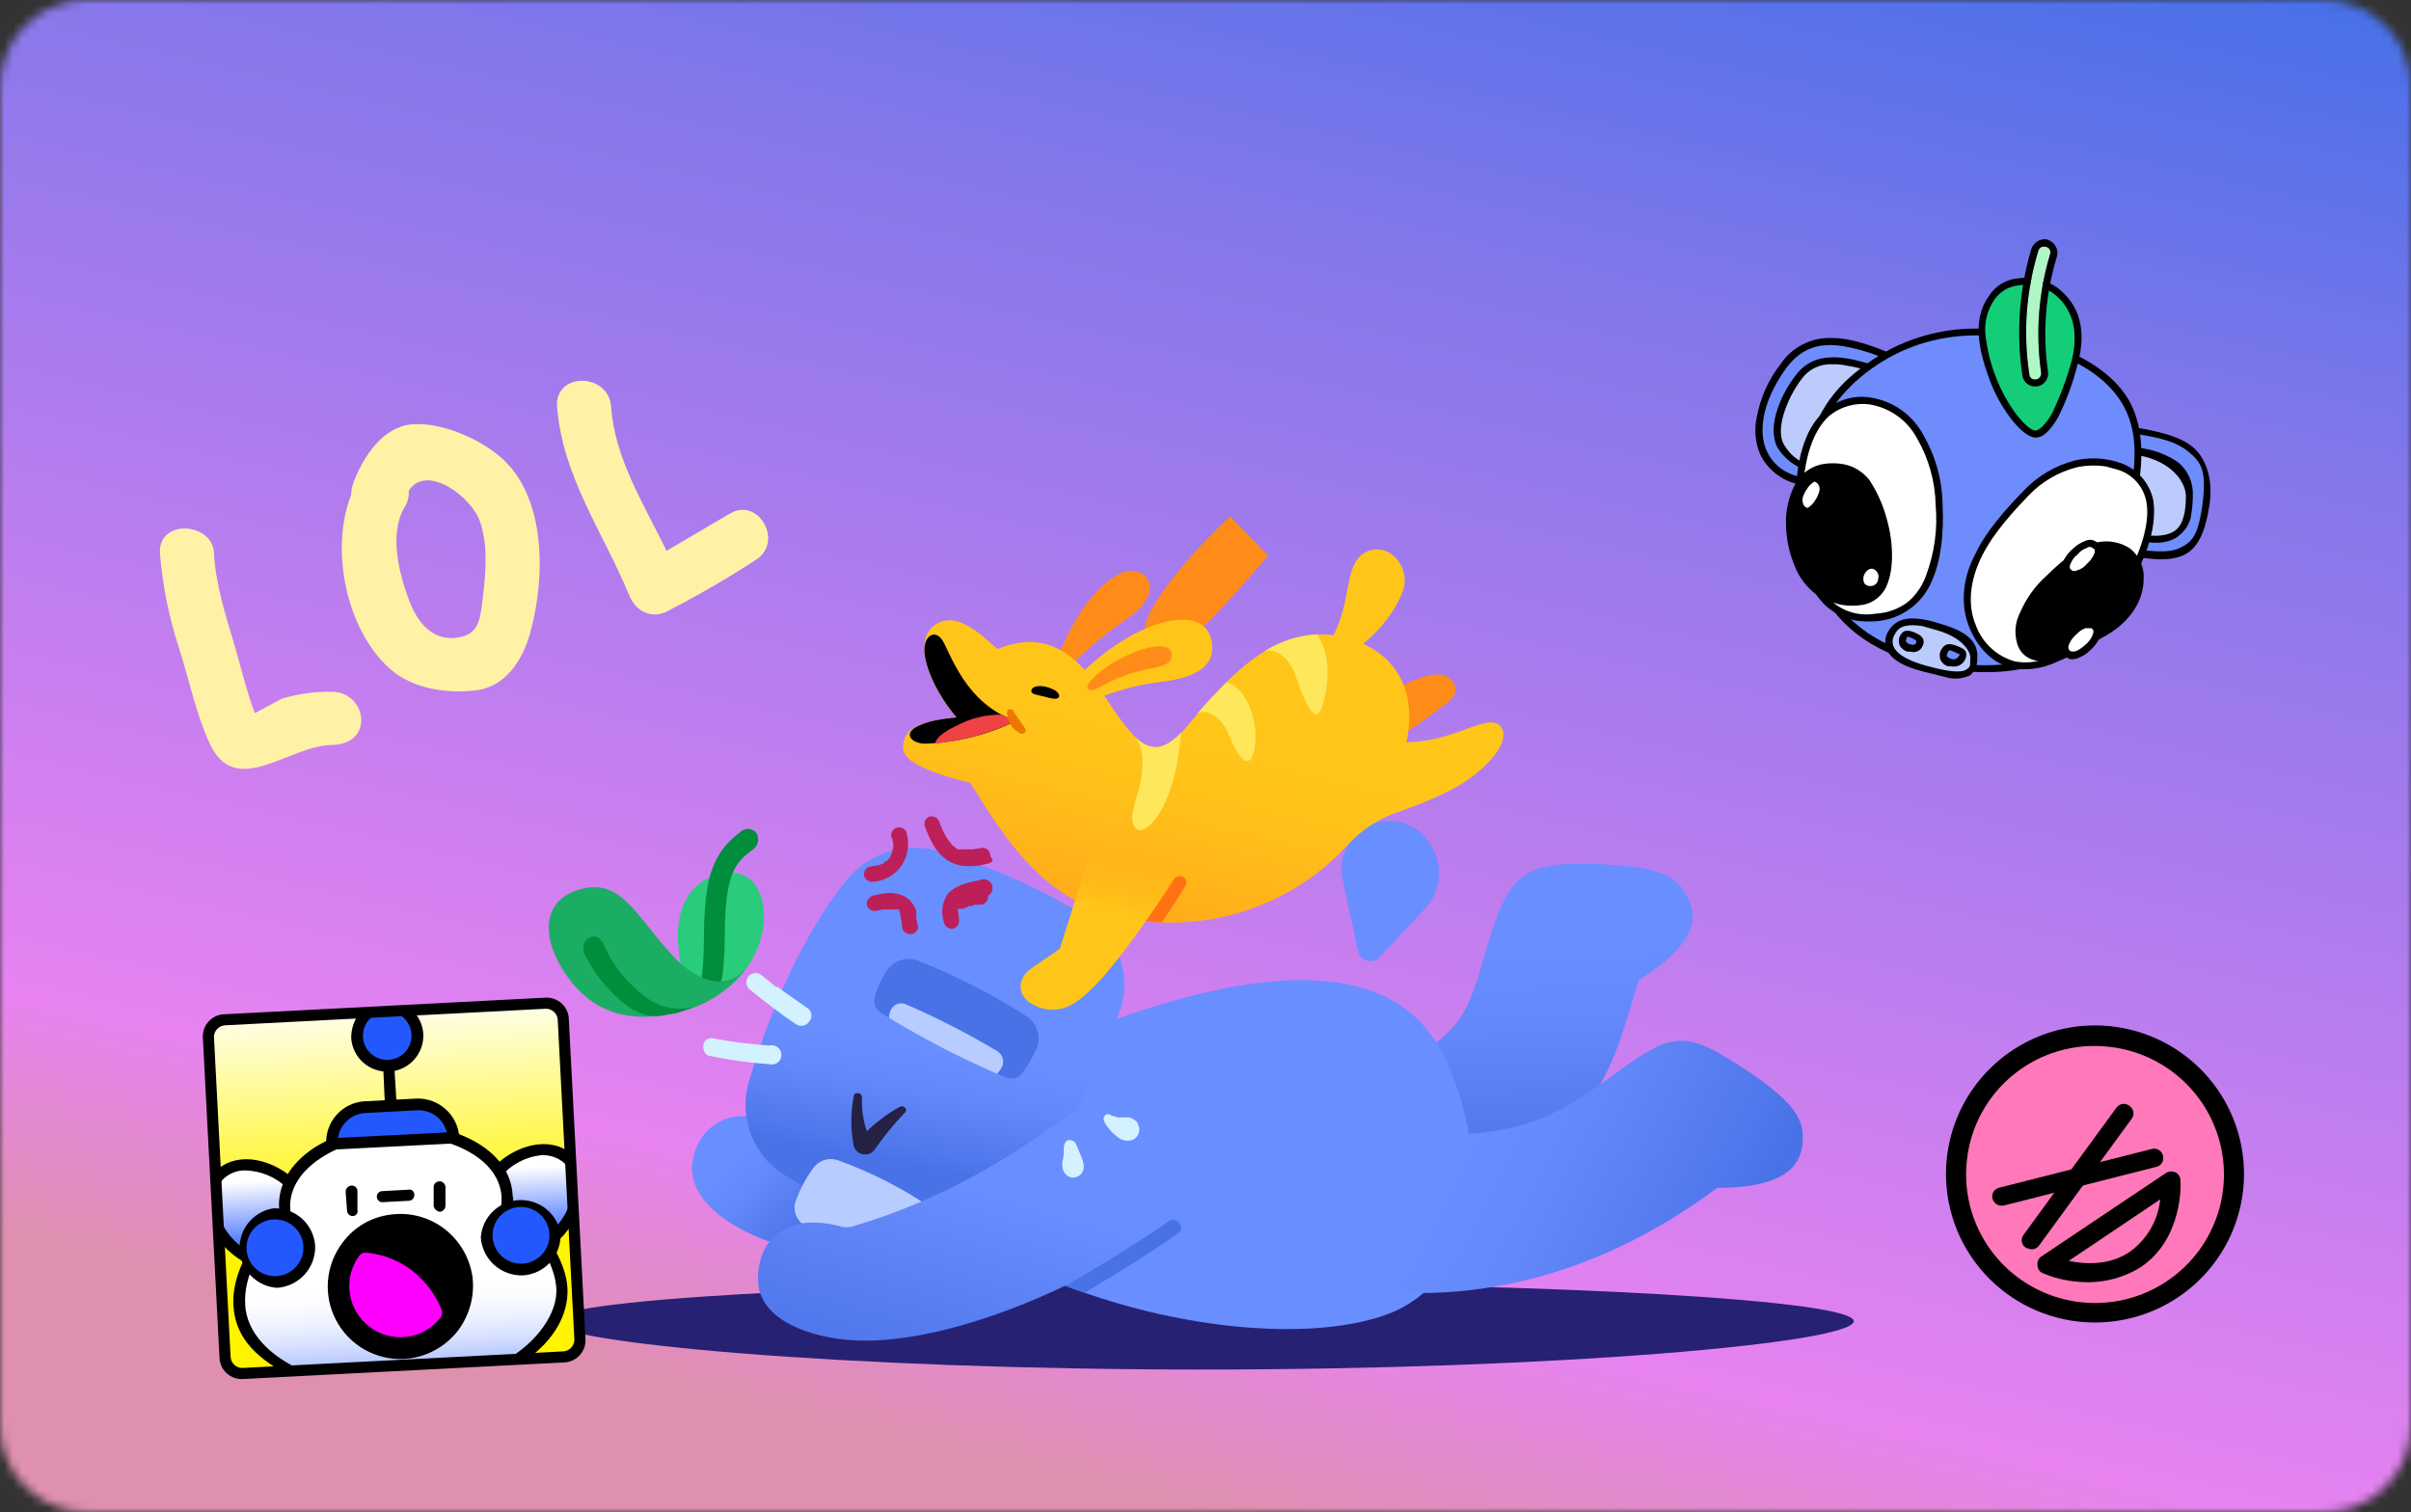 <svg width="279" height="175" viewBox="0 0 279 175" fill="none" xmlns="http://www.w3.org/2000/svg">
<rect x="0" y="0" width="279" height="175" fill="#333333" stroke="none"/>
<g clip-path="url(#clip0_119_595)">
<mask id="mask0_119_595" style="mask-type:alpha" maskUnits="userSpaceOnUse" x="0" y="0" width="279" height="175">
<path d="M0 10C0 4.477 4.477 0 10 0H269C274.523 0 279 4.477 279 10V165C279 170.523 274.523 175 269 175H10C4.477 175 0 170.523 0 165V10Z" fill="url(#paint0_linear_119_595)"/>
</mask>
<g mask="url(#mask0_119_595)">
<rect x="-5" y="-122" width="297" height="298" fill="url(#paint1_linear_119_595)"/>
</g>
<g clip-path="url(#clip1_119_595)">
<path d="M142.347 59.76C137.695 64.157 135.048 67.515 133.364 70.314C131.679 73.112 132.722 74.791 134.246 75.351C135.77 75.91 138.096 74.391 146.758 64.317L142.347 59.76Z" fill="#FF8C19"/>
<path d="M214.52 152.904C214.52 155.383 180.754 158.501 139.128 158.501C97.502 158.501 63.736 155.383 63.736 152.904C63.736 150.426 97.502 148.507 139.128 148.507C180.754 148.507 214.52 150.506 214.52 152.904Z" fill="#272173"/>
<path d="M165.435 142.59C185.968 129.877 186.048 124.84 189.657 113.407C196.635 109.089 196.394 105.891 195.271 103.812C194.148 101.733 192.865 99.974 182.358 99.974C175.862 100.054 174.338 101.973 172.012 109.809C169.285 119.003 169.526 119.563 155.33 127.079C144.903 132.515 150.196 152.104 165.435 142.59Z" fill="url(#paint2_linear_119_595)"/>
<path d="M89.081 143.709C96.38 146.268 109.774 146.588 125.815 142.11C126.876 141.815 127.868 141.314 128.733 140.635C129.599 139.955 130.321 139.112 130.858 138.153C131.395 137.194 131.736 136.139 131.862 135.047C131.987 133.956 131.895 132.851 131.589 131.796V131.556C131.271 130.435 130.727 129.39 129.989 128.486C129.252 127.582 128.337 126.837 127.301 126.298C126.264 125.759 125.128 125.437 123.962 125.351C122.797 125.266 121.626 125.418 120.521 125.8C111.618 128.918 102.876 131.157 91.808 130.917C85.953 127.559 81.462 129.318 80.258 133.795C79.055 138.272 83.787 141.87 89.081 143.709Z" fill="url(#paint3_linear_119_595)"/>
<path d="M125.253 119.403C143.941 112.127 161.185 109.729 167.2 122.441C173.215 135.154 170.328 148.506 160.543 152.104C150.758 155.702 132.953 153.463 119.238 147.067C105.523 140.671 109.453 125.559 125.253 119.403Z" fill="#698EFF"/>
<path d="M83.948 101.093C80.178 101.573 77.692 104.771 78.654 110.768C79.216 114.206 77.852 117.004 75.446 117.484L76.729 117.324C78.313 117.199 79.861 116.793 81.301 116.125C86.434 113.806 88.118 109.568 88.359 106.93C88.6 104.291 87.717 100.534 83.948 101.093Z" fill="#29CC7A"/>
<path d="M87.156 98.295C87.433 98.088 87.626 97.788 87.7 97.45C87.773 97.112 87.723 96.76 87.557 96.456C87.468 96.324 87.354 96.211 87.221 96.123C87.088 96.035 86.939 95.975 86.782 95.945C86.625 95.915 86.464 95.917 86.308 95.95C86.152 95.982 86.004 96.046 85.873 96.136C82.504 98.615 81.542 101.333 81.462 108.209C81.462 111.967 81.221 114.446 80.178 116.605L81.301 116.125H81.381C81.999 115.767 82.524 115.269 82.914 114.672C83.304 114.075 83.548 113.395 83.627 112.687C83.796 111.147 83.876 109.599 83.868 108.05C83.948 101.014 85.071 99.814 87.156 98.295Z" fill="#008D3C"/>
<path d="M77.852 110.608C73.441 105.81 71.837 101.573 67.105 102.932C62.373 104.291 62.774 108.929 65.581 112.926C68.388 116.924 72.479 118.603 78.334 117.164C81.78 116.448 84.805 114.409 86.755 111.487C84.349 115.085 80.579 113.566 77.852 110.608Z" fill="#1CAD64"/>
<path d="M80.419 116.525C79.362 116.802 78.254 116.816 77.191 116.565C76.128 116.314 75.143 115.806 74.323 115.086C72.314 113.506 70.74 111.442 69.752 109.089C69.752 109.068 69.743 109.048 69.728 109.033C69.713 109.018 69.693 109.009 69.671 109.009C69.608 108.863 69.511 108.734 69.389 108.631C69.267 108.528 69.123 108.454 68.968 108.415C68.813 108.377 68.651 108.374 68.495 108.408C68.339 108.441 68.193 108.51 68.067 108.609C67.79 108.817 67.597 109.117 67.524 109.454C67.45 109.792 67.501 110.145 67.666 110.448C68.925 113.022 70.832 115.226 73.2 116.845H73.281C73.823 117.187 74.428 117.42 75.061 117.53C75.695 117.64 76.343 117.624 76.97 117.484L78.334 117.244L80.419 116.525Z" fill="#008D3C"/>
<path d="M97.984 101.814C92.851 108.211 89.081 116.926 86.595 125.401C86.063 127.393 86.189 129.503 86.955 131.419C87.721 133.334 89.085 134.953 90.846 136.034C95.67 138.946 100.711 141.485 105.924 143.63C110.495 145.469 115.709 144.03 118.195 140.112C122.665 132.854 126.451 125.2 129.504 117.245C130.27 115.225 130.305 113.001 129.602 110.957C128.9 108.913 127.503 107.179 125.654 106.052C120.443 102.858 114.834 100.358 108.972 98.616C107.03 97.979 104.941 97.944 102.98 98.515C101.018 99.086 99.276 100.236 97.984 101.814Z" fill="url(#paint4_linear_119_595)"/>
<path d="M108.891 143.629C108.517 144.522 108.061 145.379 107.528 146.188C107.178 146.774 106.635 147.222 105.992 147.455C105.349 147.688 104.645 147.692 103.999 147.467C100.045 146.103 96.315 144.163 92.931 141.71C92.527 141.417 92.225 141.005 92.067 140.532C91.909 140.059 91.902 139.549 92.049 139.072C92.551 137.673 93.253 136.353 94.134 135.154C94.447 134.729 94.888 134.414 95.393 134.256C95.898 134.098 96.44 134.104 96.941 134.275C100.771 135.647 104.41 137.501 107.769 139.792C108.39 140.188 108.846 140.795 109.052 141.5C109.259 142.206 109.202 142.963 108.891 143.629Z" fill="#B7CCFF"/>
<path d="M119.96 121.323C119.535 122.314 118.996 123.253 118.355 124.121C118.143 124.437 117.824 124.667 117.456 124.769C117.089 124.872 116.697 124.84 116.35 124.681C111.356 122.625 106.552 120.137 101.994 117.245C101.695 117.07 101.457 116.807 101.314 116.492C101.17 116.177 101.127 115.826 101.192 115.486C101.501 114.312 102.017 113.202 102.716 112.208C103.096 111.682 103.64 111.295 104.264 111.107C104.887 110.919 105.555 110.941 106.164 111.169C110.597 112.896 114.842 115.066 118.837 117.645C119.421 118.035 119.851 118.614 120.056 119.284C120.26 119.954 120.226 120.675 119.96 121.323Z" fill="#4A72E7"/>
<path d="M102.876 117.805C102.869 117.408 102.981 117.019 103.197 116.686C103.391 116.416 103.678 116.226 104.003 116.152C104.328 116.078 104.669 116.126 104.961 116.286C108.546 117.852 112.028 119.641 115.388 121.643C115.692 121.826 115.918 122.116 116.022 122.455C116.125 122.795 116.1 123.16 115.949 123.482C115.789 123.766 115.601 124.034 115.388 124.281C111.071 122.415 106.891 120.251 102.876 117.805Z" fill="#B7CCFF"/>
<path d="M162.708 149.627C179.07 150.106 191.662 142.751 198.72 137.474C206.981 137.474 208.425 134.595 208.585 132.277C208.746 129.958 208.585 127.719 199.602 122.283C194.068 118.924 192.224 120.364 185.647 125.161C179.07 129.958 174.097 131.957 162.307 131.077C150.517 130.198 144.743 149.067 162.708 149.627Z" fill="url(#paint5_linear_119_595)"/>
<path d="M165.836 98.296C165.518 97.578 165.049 96.936 164.461 96.413C163.874 95.89 163.181 95.498 162.429 95.264C161.678 95.029 160.885 94.957 160.103 95.053C159.321 95.148 158.569 95.409 157.896 95.817C156.886 96.454 156.103 97.391 155.656 98.496C155.21 99.6 155.124 100.817 155.41 101.974L157.174 110.129C157.231 110.377 157.353 110.606 157.527 110.792C157.702 110.978 157.922 111.115 158.167 111.188C158.412 111.261 158.671 111.268 158.92 111.208C159.168 111.149 159.396 111.025 159.58 110.849L165.034 105.012C165.83 104.103 166.333 102.976 166.476 101.777C166.619 100.579 166.396 99.366 165.836 98.296Z" fill="#698EFF"/>
<path d="M99.187 155.142C106.886 155.462 119.799 151.864 133.835 142.91C134.769 142.317 135.575 141.546 136.207 140.64C136.839 139.734 137.283 138.711 137.515 137.632C137.746 136.553 137.76 135.439 137.555 134.355C137.35 133.27 136.931 132.237 136.321 131.316L136.161 131.156C135.533 130.171 134.707 129.325 133.736 128.673C132.764 128.02 131.668 127.575 130.516 127.365C129.364 127.155 128.18 127.184 127.04 127.451C125.9 127.719 124.827 128.218 123.89 128.918C116.431 134.275 108.891 138.912 98.625 141.95C98.206 142.07 97.761 142.07 97.342 141.95C90.685 140.191 87.637 143.709 87.718 148.186C87.798 152.664 93.572 154.903 99.187 155.142Z" fill="url(#paint6_linear_119_595)"/>
<path d="M135.278 141.311C132.632 143.23 125.895 147.387 123.248 148.826L125.494 149.626C128.622 147.787 133.995 144.429 136.321 142.75C136.417 142.687 136.499 142.604 136.56 142.507C136.622 142.41 136.661 142.301 136.677 142.187C136.692 142.073 136.682 141.957 136.649 141.847C136.615 141.738 136.558 141.636 136.482 141.551C136.351 141.363 136.153 141.233 135.929 141.188C135.704 141.143 135.471 141.187 135.278 141.311Z" fill="#4A72E7"/>
<path d="M100.31 130.917C99.882 129.657 99.692 128.328 99.748 126.999C99.748 126.872 99.697 126.75 99.607 126.66C99.517 126.57 99.394 126.519 99.267 126.519C99.208 126.507 99.147 126.509 99.089 126.523C99.03 126.538 98.976 126.565 98.93 126.604C98.884 126.642 98.847 126.691 98.822 126.745C98.797 126.8 98.784 126.859 98.786 126.919C98.424 128.794 98.424 130.721 98.786 132.596C98.85 132.843 98.983 133.067 99.169 133.242C99.355 133.417 99.587 133.537 99.838 133.587C100.089 133.637 100.349 133.616 100.589 133.525C100.828 133.435 101.037 133.279 101.192 133.076C102.231 131.577 103.384 130.161 104.641 128.838C104.696 128.807 104.743 128.764 104.778 128.712C104.813 128.66 104.835 128.601 104.843 128.538C104.851 128.476 104.844 128.413 104.823 128.354C104.801 128.295 104.767 128.241 104.721 128.198C104.643 128.108 104.534 128.05 104.415 128.035C104.297 128.02 104.177 128.05 104.079 128.118C102.712 128.893 101.446 129.833 100.31 130.917Z" fill="#242145"/>
<path d="M162.343 68.395C163.225 65.996 161.22 63.038 158.654 63.677C156.087 64.317 156.247 67.435 155.445 70.473C154.643 73.512 153.44 75.351 151.515 76.63L151.916 77.989C158.573 75.191 161.461 70.873 162.343 68.395Z" fill="#FFC619"/>
<path d="M167.797 78.549C166.995 77.829 164.829 77.189 157.37 82.386L159.055 87.263C162.985 84.705 166.353 82.227 167.556 81.267C168.759 80.308 168.599 79.268 167.797 78.549Z" fill="#FF8C19"/>
<path d="M131.625 66.156C129.539 65.437 125.208 68.635 122.401 76.231L123.364 77.59C125.41 75.45 127.667 73.521 130.101 71.833C133.79 69.434 133.71 66.876 131.625 66.156Z" fill="#FF8C19"/>
<path d="M173.01 83.666C171.246 83.186 167.877 85.825 162.744 85.905C164.107 79.588 161.22 74.951 155.125 73.672C146.944 71.913 141.089 79.748 137.159 84.305C133.229 88.863 131.224 85.665 127.534 80.148C123.845 74.631 120.236 73.192 115.424 75.111C113.178 73.112 110.611 70.713 108.205 72.312C105.799 73.912 107.082 78.789 110.691 83.026C108.927 83.186 106.601 83.506 105.318 84.545C104.849 84.985 104.562 85.584 104.516 86.224C104.355 87.504 105.318 88.863 112.296 90.622C116.466 97.338 121.278 105.253 131.705 106.533C136.187 107.14 140.749 106.649 144.997 105.102C149.246 103.556 153.052 101.001 156.087 97.658C157.487 96.143 159.215 94.967 161.14 94.22C164.268 93.1 168.278 91.661 170.845 89.502C175.015 86.064 174.213 83.986 173.01 83.666Z" fill="url(#paint7_linear_119_595)"/>
<path d="M136.116 98.617C136.014 100.712 135.319 102.736 134.111 104.454C130.662 109.411 126.812 114.848 123.845 116.367C123.051 116.766 122.158 116.925 121.275 116.826C120.392 116.726 119.557 116.372 118.872 115.807C117.509 114.528 118.15 112.929 119.273 112.129L122.642 109.811C122.642 109.811 124.086 105.173 126.091 99.017C126.496 97.672 127.21 96.441 128.176 95.419C131.705 91.741 136.277 93.02 136.116 98.617Z" fill="url(#paint8_linear_119_595)"/>
<path d="M134.432 106.772C135.555 105.093 136.597 103.574 137.159 102.534C137.265 102.365 137.3 102.16 137.255 101.965C137.209 101.77 137.088 101.601 136.918 101.495C136.748 101.389 136.543 101.355 136.347 101.4C136.152 101.445 135.982 101.565 135.876 101.735C135.154 102.854 133.951 104.693 132.587 106.612L134.432 106.772Z" fill="#FF7214"/>
<path d="M140.126 73.831C138.923 69.593 130.502 71.912 123.845 79.268L125.449 81.587C126.893 80.627 130.983 79.348 133.55 79.028C136.116 78.708 141.249 78.148 140.126 73.831Z" fill="#FFC619"/>
<path d="M125.85 79.588C125.609 79.108 127.614 77.189 130.101 75.99C132.587 74.79 135.314 74.231 135.555 75.59C135.795 76.949 134.432 77.109 132.507 77.509C130.85 77.855 129.255 78.448 127.775 79.268C126.732 79.828 126.091 80.147 125.85 79.588Z" fill="#FF8C19"/>
<path d="M109.087 74.151C108.205 72.712 106.761 73.591 107.002 75.67C107.243 77.749 108.606 80.547 110.691 83.026C109.168 83.186 107.162 83.426 105.879 84.225C104.596 85.025 105.558 86.064 107.082 86.064C110.733 85.94 114.315 85.04 117.589 83.426C111.814 81.587 109.97 75.59 109.087 74.151Z" fill="black"/>
<path d="M122.562 80.627C122.401 81.027 121.76 80.867 120.877 80.627C119.995 80.387 119.273 80.387 119.353 79.908C119.434 79.428 120.236 79.268 121.118 79.508C122 79.748 122.642 80.147 122.562 80.627Z" fill="black"/>
<path d="M136.678 84.785C134.512 87.023 132.988 86.864 131.304 85.264C132.667 86.704 132.266 89.902 131.544 92.14C130.823 94.379 130.823 95.738 131.785 96.058C132.748 96.378 135.956 93.659 136.678 84.785Z" fill="#FFE75C"/>
<path d="M138.442 82.706C139.244 81.827 141.249 82.866 141.971 84.545C142.693 86.224 143.254 87.423 143.896 87.903C144.538 88.383 145.099 87.903 145.26 85.904C145.42 83.905 144.698 79.908 141.971 78.948C140.731 80.14 139.554 81.394 138.442 82.706Z" fill="#FFE75C"/>
<path d="M149.991 78.389C150.874 81.028 152.237 84.306 153.039 81.667C153.841 79.029 154.002 75.751 152.398 73.432C150.201 73.56 148.075 74.248 146.222 75.431C147.104 74.871 149.189 75.751 149.991 78.389Z" fill="#FFE75C"/>
<path d="M115.825 82.706C114.034 82.703 112.27 83.143 110.691 83.986C109.168 84.705 108.285 85.425 108.205 86.064C111.463 85.736 114.639 84.843 117.589 83.426L115.825 82.706Z" fill="#EE4245"/>
<path d="M117.188 82.147L117.509 82.707L117.91 83.266L118.231 83.746L118.632 84.306C118.66 84.353 118.678 84.405 118.685 84.459C118.692 84.513 118.688 84.568 118.673 84.62C118.658 84.673 118.632 84.721 118.597 84.764C118.563 84.806 118.52 84.841 118.471 84.865C118.414 84.911 118.344 84.936 118.271 84.936C118.198 84.936 118.127 84.911 118.07 84.865H117.99L117.348 84.386C117.171 84.234 117.034 84.042 116.947 83.826C116.808 83.602 116.7 83.36 116.627 83.106C116.627 82.947 116.546 82.627 116.546 82.387C116.546 82.302 116.58 82.221 116.64 82.161C116.701 82.101 116.782 82.067 116.867 82.067L117.188 82.147Z" fill="#ED7700"/>
<path d="M242.443 151.84C251.302 151.84 258.484 144.681 258.484 135.849C258.484 127.018 251.302 119.859 242.443 119.859C233.584 119.859 226.402 127.018 226.402 135.849C226.402 144.681 233.584 151.84 242.443 151.84Z" fill="#FF78B9"/>
<path d="M225.279 134.09C225.632 130.707 226.984 127.503 229.164 124.886C231.344 122.268 234.254 120.355 237.526 119.387C240.798 118.419 244.284 118.441 247.543 119.45C250.802 120.458 253.688 122.408 255.835 125.052C257.982 127.697 259.294 130.917 259.604 134.305C259.914 137.693 259.208 141.096 257.577 144.085C255.945 147.073 253.461 149.511 250.439 151.091C247.416 152.671 243.992 153.321 240.598 152.959C236.06 152.476 231.898 150.218 229.027 146.681C226.155 143.144 224.808 138.616 225.279 134.09ZM227.605 134.33C227.287 137.258 227.848 140.213 229.217 142.822C230.586 145.432 232.701 147.577 235.294 148.987C237.887 150.397 240.842 151.007 243.784 150.741C246.725 150.476 249.522 149.345 251.818 147.494C254.115 145.642 255.808 143.152 256.684 140.34C257.56 137.528 257.578 134.52 256.737 131.697C255.897 128.875 254.234 126.364 251.961 124.485C249.687 122.605 246.905 121.44 243.967 121.138C242.023 120.927 240.056 121.102 238.18 121.652C236.303 122.202 234.555 123.116 233.034 124.342C231.514 125.568 230.251 127.082 229.32 128.796C228.388 130.51 227.805 132.391 227.605 134.33Z" fill="black"/>
<path d="M234.904 144.564C235.098 144.603 235.299 144.586 235.484 144.515C235.668 144.445 235.829 144.323 235.947 144.165L246.694 129.453C246.852 129.23 246.915 128.954 246.87 128.684C246.825 128.415 246.675 128.174 246.454 128.014C246.345 127.919 246.219 127.848 246.081 127.804C245.944 127.761 245.8 127.746 245.656 127.761C245.513 127.776 245.375 127.821 245.25 127.892C245.125 127.963 245.016 128.059 244.93 128.174L234.182 142.885C234.091 142.998 234.025 143.129 233.988 143.269C233.951 143.409 233.943 143.555 233.966 143.698C233.988 143.841 234.041 143.978 234.119 144.099C234.198 144.221 234.301 144.325 234.423 144.404L234.904 144.564Z" fill="black"/>
<path d="M231.455 139.528H231.856L249.501 135.05C249.64 135.022 249.771 134.966 249.888 134.886C250.004 134.806 250.103 134.702 250.178 134.583C250.253 134.463 250.303 134.329 250.324 134.19C250.346 134.05 250.339 133.908 250.303 133.771C250.275 133.633 250.219 133.502 250.138 133.386C250.057 133.27 249.954 133.171 249.834 133.096C249.714 133.022 249.58 132.972 249.44 132.951C249.3 132.929 249.157 132.936 249.02 132.972L231.375 137.449C231.236 137.477 231.105 137.533 230.988 137.614C230.872 137.694 230.773 137.797 230.698 137.917C230.623 138.037 230.573 138.17 230.552 138.31C230.53 138.449 230.537 138.592 230.573 138.728C230.63 138.931 230.743 139.113 230.899 139.254C231.055 139.396 231.248 139.491 231.455 139.528Z" fill="black"/>
<path d="M236.829 146.323L251.266 136.648C251.266 136.648 251.587 142.725 247.095 145.763C242.604 148.801 236.829 146.323 236.829 146.323Z" fill="#FF78B9"/>
<path d="M236.428 147.362C236.244 147.297 236.085 147.179 235.97 147.022C235.855 146.865 235.791 146.677 235.786 146.482C235.747 146.289 235.764 146.089 235.835 145.905C235.906 145.721 236.028 145.561 236.187 145.443L250.624 135.769C250.788 135.658 250.978 135.592 251.175 135.578C251.372 135.564 251.569 135.602 251.747 135.689C251.916 135.766 252.058 135.89 252.158 136.046C252.258 136.202 252.31 136.383 252.308 136.568C252.389 136.888 252.629 143.364 247.737 146.642C245.514 148.03 242.883 148.622 240.278 148.321C238.952 148.203 237.654 147.879 236.428 147.362ZM239.395 145.923C241.24 146.323 244.128 146.482 246.453 144.883C247.439 144.177 248.264 143.27 248.872 142.223C249.48 141.175 249.859 140.011 249.982 138.807L239.395 145.923Z" fill="black"/>
<path d="M38.394 80.057C36.44 80.037 34.493 80.306 32.619 80.856L29.491 82.535C28.448 79.817 27.807 76.859 27.005 74.22C26.203 71.582 24.919 67.504 24.759 63.986C24.599 60.468 18.343 59.989 18.503 63.986C18.81 67.766 19.564 71.496 20.749 75.1C21.872 78.618 22.674 82.535 24.198 85.894C27.165 92.61 33.341 86.293 38.394 86.213C43.447 86.133 42.404 80.057 38.394 80.057Z" fill="#FFF2A6"/>
<path d="M57.883 52.873C55.397 50.714 50.906 48.795 47.617 49.115C44.329 49.435 42.083 52.713 40.88 55.911C40.728 56.349 40.647 56.807 40.639 57.27C38.153 63.587 40.078 72.861 45.051 77.339C47.697 79.737 51.708 80.297 55.076 79.897C58.445 79.498 60.53 76.459 61.412 73.021C63.097 66.865 63.257 57.43 57.883 52.873ZM55.878 69.103C55.557 71.582 55.557 73.501 52.75 73.821C49.943 74.141 48.259 71.902 47.377 69.583C46.494 67.265 44.81 62.068 46.815 58.709C47.18 58.139 47.349 57.465 47.296 56.791C49.382 53.593 54.595 57.51 55.557 60.389C56.52 63.267 56.199 66.385 55.878 69.103Z" fill="#FFF2A6"/>
<path d="M84.351 59.509L77.132 63.746C74.486 58.31 71.117 53.033 70.716 47.036C70.395 43.118 64.219 43.038 64.46 47.036C65.102 55.191 69.754 61.508 72.801 68.864C73.523 70.703 75.368 71.742 77.293 70.703C80.786 68.903 84.186 66.928 87.479 64.786C90.767 62.707 87.719 57.35 84.351 59.509Z" fill="#FFF2A6"/>
<path d="M63.337 116.06L25.689 117.961C24.716 118.01 23.967 118.836 24.016 119.807L25.922 157.297C25.971 158.267 26.8 159.014 27.773 158.964L65.421 157.063C66.394 157.014 67.143 156.188 67.094 155.218L65.189 117.727C65.139 116.757 64.31 116.01 63.337 116.06Z" fill="url(#paint9_linear_119_595)"/>
<path d="M45.292 129.136C45.113 129.137 44.941 129.073 44.808 128.954C44.674 128.836 44.59 128.673 44.57 128.497L44.329 123.14C44.329 122.97 44.397 122.807 44.517 122.687C44.637 122.567 44.801 122.5 44.971 122.5C45.141 122.5 45.304 122.567 45.425 122.687C45.545 122.807 45.612 122.97 45.612 123.14L45.933 128.417C45.945 128.507 45.937 128.599 45.91 128.686C45.882 128.773 45.837 128.853 45.776 128.921C45.715 128.99 45.641 129.044 45.557 129.081C45.474 129.118 45.383 129.137 45.292 129.136Z" fill="black"/>
<path d="M66.385 140.01L66.064 134.494L65.663 134.014C63.658 132.255 59.969 132.974 57.483 135.693C54.996 138.411 54.595 142.249 56.6 144.008C58.605 145.767 62.375 145.127 64.861 142.409C65.472 141.679 65.984 140.872 66.385 140.01Z" fill="url(#paint10_linear_119_595)"/>
<path d="M66.466 141.369L66.225 138.091C65.998 139.522 65.357 140.856 64.38 141.929C62.135 144.408 58.846 145.127 57.082 143.528C55.317 141.929 55.718 138.651 57.964 136.172C59.135 134.778 60.802 133.89 62.616 133.694C63.578 133.639 64.525 133.954 65.263 134.573C65.675 134.97 65.978 135.466 66.145 136.013L65.984 133.454C63.739 131.535 59.648 132.335 56.921 135.293C54.194 138.251 53.873 142.489 56.199 144.568C57.183 145.387 58.45 145.789 59.728 145.687C61.906 145.498 63.922 144.464 65.343 142.809L66.466 141.369Z" fill="black"/>
<path d="M25.321 136.092L24.92 136.572L25.241 142.169C25.709 142.978 26.305 143.707 27.005 144.327C29.732 146.806 33.502 147.206 35.346 145.127C37.191 143.048 36.389 139.45 33.662 136.972C30.935 134.493 27.166 134.093 25.321 136.092Z" fill="url(#paint11_linear_119_595)"/>
<path d="M24.92 135.612V138.171C25.054 137.581 25.329 137.033 25.722 136.572C26.053 136.224 26.451 135.946 26.892 135.754C27.332 135.562 27.807 135.459 28.288 135.452C30.114 135.478 31.862 136.192 33.181 137.451C35.667 139.69 36.389 142.968 34.865 144.727C33.341 146.486 29.892 146.086 27.406 143.848C26.314 142.866 25.533 141.588 25.16 140.17L25.321 143.448C25.655 143.956 26.06 144.413 26.524 144.807C28.11 146.292 30.203 147.121 32.379 147.126C33.026 147.112 33.664 146.971 34.256 146.711C34.848 146.45 35.382 146.075 35.828 145.607C37.913 143.288 37.111 139.21 34.063 136.492C31.015 133.773 27.005 133.374 24.92 135.612Z" fill="black"/>
<path d="M58.606 139.85C58.675 139.4 58.702 138.945 58.686 138.491C58.445 133.134 51.468 130.415 45.372 130.735C39.276 131.055 32.62 134.493 32.94 139.77C32.954 140.253 33.008 140.734 33.101 141.209C29.572 143.448 27.567 147.685 27.727 150.963C27.887 154.241 30.213 156.8 33.822 158.719L59.728 157.36C63.177 155.121 65.182 152.163 65.022 149.044C64.862 145.926 62.375 141.769 58.606 139.85Z" fill="url(#paint12_linear_119_595)"/>
<path d="M59.327 139.53C59.408 139.161 59.408 138.779 59.327 138.41C59.087 132.734 52.029 129.775 45.372 130.095C42.191 130.203 39.093 131.14 36.389 132.814C33.582 134.653 32.138 137.131 32.298 139.85C32.285 140.198 32.312 140.547 32.379 140.889C29.171 143.128 26.845 147.365 27.005 150.963C27.166 154.561 29.331 156.8 32.619 158.719H35.186C31.176 156.96 28.529 154.241 28.369 150.963C28.208 147.685 29.973 144.007 33.502 141.848C33.614 141.77 33.697 141.657 33.74 141.528C33.784 141.399 33.784 141.259 33.742 141.129C33.654 140.707 33.601 140.28 33.582 139.85C33.341 135.052 39.517 131.774 45.452 131.454C51.387 131.135 57.803 133.773 58.044 138.57C58.057 138.998 58.031 139.427 57.964 139.85C57.949 139.996 57.979 140.144 58.051 140.272C58.123 140.401 58.232 140.505 58.365 140.569C62.054 142.408 64.22 146.326 64.38 149.124C64.541 151.923 62.215 155.361 58.365 157.519L60.931 157.359C64.059 155.121 65.824 152.162 65.663 149.044C65.503 145.926 62.776 141.449 59.327 139.53Z" fill="black"/>
<path d="M42.19 128.196L48.198 127.893C49.26 127.839 50.3 128.208 51.089 128.919C51.878 129.63 52.352 130.624 52.406 131.683L38.388 132.391C38.334 131.332 38.704 130.295 39.417 129.509C40.13 128.722 41.128 128.25 42.19 128.196Z" fill="#2458FF"/>
<path d="M52.51 132.335L38.394 133.054C38.23 133.037 38.077 132.964 37.96 132.848C37.843 132.731 37.77 132.578 37.752 132.415C37.686 131.176 38.112 129.962 38.938 129.034C39.764 128.106 40.922 127.54 42.164 127.458L48.259 127.138C49.496 127.115 50.694 127.567 51.604 128.4C52.515 129.234 53.069 130.385 53.152 131.615C53.153 131.793 53.088 131.965 52.969 132.098C52.851 132.231 52.687 132.315 52.51 132.335ZM39.116 131.695L51.708 131.056C51.522 130.295 51.076 129.624 50.446 129.157C49.816 128.689 49.043 128.456 48.259 128.497L42.244 128.817C41.47 128.864 40.736 129.177 40.166 129.701C39.596 130.225 39.225 130.93 39.116 131.695Z" fill="black"/>
<path d="M41.361 120.022C41.383 120.473 41.493 120.916 41.685 121.325C41.878 121.734 42.15 122.101 42.485 122.406C42.82 122.71 43.212 122.946 43.639 123.099C44.065 123.252 44.518 123.321 44.971 123.3C45.424 123.279 45.868 123.169 46.278 122.977C46.689 122.785 47.057 122.514 47.362 122.18C47.668 121.845 47.904 121.455 48.058 121.03C48.212 120.604 48.28 120.153 48.259 119.702C48.264 119.135 48.118 118.578 47.837 118.086C47.555 117.595 47.147 117.186 46.655 116.903L42.645 117.143C42.221 117.491 41.885 117.932 41.662 118.431C41.439 118.931 41.336 119.475 41.361 120.022Z" fill="#2458FF"/>
<path d="M40.64 120.101C40.704 121.204 41.204 122.236 42.031 122.971C42.859 123.706 43.945 124.083 45.051 124.019C46.157 123.955 47.193 123.456 47.93 122.632C48.667 121.807 49.045 120.724 48.981 119.621C48.908 118.588 48.45 117.618 47.698 116.903L41.682 117.143C41.007 117.982 40.639 119.025 40.64 120.101ZM44.65 117.063C45.019 117.042 45.388 117.094 45.736 117.215C46.085 117.336 46.406 117.525 46.682 117.77C46.958 118.015 47.182 118.311 47.343 118.643C47.503 118.974 47.596 119.334 47.617 119.701C47.639 120.069 47.587 120.437 47.465 120.785C47.344 121.132 47.154 121.452 46.909 121.727C46.663 122.002 46.365 122.225 46.033 122.386C45.7 122.546 45.339 122.639 44.971 122.66C44.602 122.681 44.233 122.63 43.884 122.509C43.535 122.388 43.213 122.2 42.938 121.955C42.662 121.709 42.437 121.413 42.277 121.081C42.117 120.749 42.024 120.389 42.003 120.021C41.982 119.654 42.033 119.285 42.154 118.938C42.276 118.59 42.465 118.269 42.711 117.994C42.956 117.72 43.254 117.496 43.587 117.336C43.92 117.176 44.281 117.083 44.65 117.063Z" fill="black"/>
<path d="M60.29 146.885C62.46 146.885 64.22 145.131 64.22 142.967C64.22 140.804 62.46 139.05 60.29 139.05C58.119 139.05 56.36 140.804 56.36 142.967C56.36 145.131 58.119 146.885 60.29 146.885Z" fill="#2458FF"/>
<path d="M60.53 147.605C59.302 147.649 58.104 147.215 57.191 146.394C56.277 145.573 55.721 144.43 55.638 143.207C55.716 142.077 56.206 141.014 57.017 140.219C57.827 139.424 58.901 138.953 60.036 138.894C61.172 138.835 62.289 139.192 63.178 139.899C64.067 140.605 64.666 141.611 64.861 142.728C64.927 143.945 64.51 145.139 63.7 146.052C62.889 146.965 61.751 147.523 60.53 147.605ZM60.129 139.689C59.257 139.732 58.438 140.118 57.851 140.763C57.264 141.407 56.959 142.258 57.001 143.127C57.044 143.997 57.431 144.814 58.078 145.399C58.725 145.983 59.578 146.288 60.45 146.246C60.882 146.225 61.306 146.119 61.696 145.935C62.087 145.751 62.438 145.492 62.728 145.172C63.019 144.853 63.243 144.48 63.389 144.074C63.535 143.669 63.599 143.238 63.578 142.808C63.557 142.377 63.451 141.955 63.267 141.565C63.082 141.176 62.822 140.826 62.502 140.536C62.181 140.247 61.807 140.023 61.4 139.878C60.993 139.732 60.561 139.668 60.129 139.689Z" fill="black"/>
<path d="M31.817 148.326C33.988 148.326 35.747 146.572 35.747 144.408C35.747 142.245 33.988 140.49 31.817 140.49C29.647 140.49 27.887 142.245 27.887 144.408C27.887 146.572 29.647 148.326 31.817 148.326Z" fill="#2458FF"/>
<path d="M32.058 149.045C30.924 148.968 29.857 148.479 29.06 147.671C28.263 146.863 27.79 145.792 27.731 144.661C27.672 143.529 28.03 142.415 28.739 141.529C29.447 140.642 30.457 140.046 31.577 139.851C32.798 139.785 33.996 140.201 34.911 141.009C35.827 141.817 36.386 142.952 36.469 144.168C36.514 145.393 36.078 146.587 35.255 147.498C34.431 148.408 33.285 148.963 32.058 149.045ZM31.657 141.13C31.225 141.151 30.801 141.256 30.41 141.44C30.019 141.624 29.668 141.883 29.377 142.202C29.087 142.522 28.862 142.895 28.717 143.301C28.571 143.707 28.507 144.137 28.529 144.568C28.571 145.437 28.959 146.254 29.605 146.839C30.252 147.424 31.105 147.729 31.978 147.686C32.85 147.644 33.669 147.258 34.256 146.613C34.843 145.968 35.148 145.118 35.106 144.248C35.085 143.818 34.98 143.395 34.795 143.005C34.61 142.615 34.35 142.266 34.03 141.976C33.71 141.686 33.335 141.462 32.928 141.317C32.521 141.172 32.089 141.109 31.657 141.13Z" fill="black"/>
<path d="M46.334 156.64C50.631 156.64 54.114 153.168 54.114 148.885C54.114 144.601 50.631 141.129 46.334 141.129C42.038 141.129 38.554 144.601 38.554 148.885C38.554 153.168 42.038 156.64 46.334 156.64Z" fill="black"/>
<path d="M46.735 157.279C45.13 157.353 43.538 156.968 42.146 156.169C40.753 155.37 39.619 154.191 38.877 152.77C38.135 151.35 37.816 149.748 37.958 148.152C38.1 146.557 38.696 145.035 39.677 143.767C40.334 142.888 41.163 142.15 42.114 141.601C43.066 141.051 44.12 140.7 45.211 140.569C46.314 140.419 47.435 140.49 48.51 140.778C49.584 141.067 50.59 141.566 51.467 142.248C53.21 143.606 54.359 145.583 54.675 147.765C54.944 149.983 54.341 152.218 52.991 154.001C52.245 154.963 51.3 155.753 50.221 156.319C49.142 156.885 47.953 157.212 46.735 157.279ZM45.933 141.848H45.372C44.453 141.967 43.568 142.269 42.768 142.736C41.969 143.203 41.273 143.825 40.72 144.567C40.151 145.302 39.733 146.141 39.49 147.037C39.247 147.933 39.183 148.868 39.302 149.789C39.421 150.709 39.721 151.598 40.184 152.403C40.648 153.208 41.266 153.914 42.003 154.481C42.74 155.048 43.583 155.465 44.481 155.707C45.38 155.95 46.318 156.013 47.242 155.895C48.165 155.776 49.056 155.477 49.864 155.015C50.671 154.553 51.38 153.937 51.949 153.202C52.518 152.473 52.933 151.637 53.167 150.743C53.402 149.85 53.451 148.918 53.312 148.005C53.205 147.083 52.915 146.192 52.461 145.383C52.007 144.573 51.397 143.861 50.665 143.287C49.307 142.267 47.631 141.757 45.933 141.848Z" fill="black"/>
<path d="M52.911 148.565C52.996 150.304 52.385 152.005 51.212 153.295C50.631 153.933 49.929 154.451 49.147 154.82C48.366 155.188 47.519 155.399 46.655 155.441C45.791 155.483 44.928 155.355 44.114 155.064C43.3 154.774 42.551 154.326 41.911 153.747C40.617 152.577 39.843 150.943 39.758 149.205V148.405C41.564 146.921 43.798 146.051 46.136 145.922C48.473 145.792 50.79 146.41 52.751 147.686C52.831 148.005 52.831 148.245 52.911 148.565Z" fill="black"/>
<path d="M46.655 156.081C44.753 156.168 42.894 155.503 41.482 154.23C40.07 152.957 39.22 151.18 39.116 149.285C39.076 148.966 39.076 148.644 39.116 148.325C39.131 148.141 39.217 147.969 39.356 147.846C41.293 146.306 43.664 145.408 46.138 145.279C48.612 145.15 51.064 145.796 53.152 147.126C53.285 147.266 53.394 147.429 53.472 147.606C53.472 147.926 53.553 148.245 53.553 148.485C53.64 150.402 52.964 152.276 51.672 153.699C50.38 155.121 48.577 155.977 46.655 156.081ZM40.399 148.725V149.205C40.359 150.032 40.493 150.859 40.794 151.631C41.094 152.403 41.554 153.104 42.143 153.688C42.732 154.272 43.438 154.726 44.214 155.021C44.99 155.315 45.82 155.445 46.65 155.4C47.479 155.355 48.29 155.136 49.03 154.759C49.77 154.382 50.422 153.854 50.944 153.21C51.466 152.566 51.847 151.82 52.061 151.019C52.276 150.219 52.319 149.383 52.189 148.565V148.086C50.374 147.015 48.278 146.513 46.174 146.646C44.08 146.731 42.064 147.457 40.399 148.725Z" fill="black"/>
<path d="M40.88 140.73C40.79 140.741 40.697 140.733 40.61 140.706C40.523 140.679 40.442 140.634 40.374 140.573C40.306 140.513 40.251 140.438 40.214 140.355C40.177 140.272 40.158 140.182 40.158 140.09L39.998 137.932C39.997 137.754 40.062 137.582 40.18 137.449C40.299 137.316 40.462 137.232 40.64 137.212C40.73 137.201 40.823 137.209 40.91 137.236C40.997 137.263 41.078 137.308 41.146 137.369C41.215 137.429 41.269 137.504 41.306 137.587C41.343 137.67 41.362 137.761 41.362 137.852V140.01C41.386 140.09 41.392 140.173 41.38 140.255C41.368 140.337 41.338 140.415 41.292 140.484C41.245 140.552 41.185 140.61 41.114 140.653C41.043 140.695 40.963 140.722 40.88 140.73Z" fill="black"/>
<path d="M50.906 140.249C50.736 140.224 50.578 140.15 50.449 140.037C50.321 139.923 50.229 139.775 50.184 139.61V137.371C50.184 137.201 50.252 137.038 50.372 136.919C50.492 136.799 50.656 136.731 50.826 136.731C51.147 136.651 51.467 136.971 51.548 137.291V139.53C51.549 139.707 51.484 139.879 51.365 140.012C51.247 140.145 51.083 140.229 50.906 140.249Z" fill="black"/>
<path d="M51.548 152.882C50.472 154.243 48.904 155.13 47.181 155.354C45.457 155.578 43.714 155.122 42.324 154.082C41.639 153.557 41.065 152.902 40.634 152.156C40.203 151.41 39.924 150.586 39.812 149.733C39.7 148.879 39.759 148.011 39.983 147.18C40.208 146.349 40.594 145.569 41.121 144.887C41.277 144.68 41.486 144.519 41.726 144.42C41.966 144.322 42.228 144.29 42.485 144.327C44.529 144.535 46.474 145.311 48.099 146.566C49.748 147.811 51.001 149.505 51.708 151.443C51.82 151.674 51.864 151.931 51.836 152.186C51.808 152.44 51.708 152.682 51.548 152.882Z" fill="#FF00FF"/>
<path d="M46.655 156.08C44.944 156.17 43.26 155.63 41.923 154.561C40.404 153.404 39.407 151.694 39.152 149.805C38.896 147.917 39.402 146.004 40.56 144.487C40.792 144.209 41.088 143.99 41.423 143.851C41.759 143.712 42.123 143.656 42.484 143.688C44.67 143.875 46.756 144.68 48.5 146.006C50.264 147.327 51.602 149.134 52.35 151.203C52.478 151.548 52.517 151.92 52.46 152.284C52.404 152.648 52.256 152.992 52.029 153.282C51.406 154.126 50.598 154.816 49.667 155.301C48.736 155.786 47.706 156.053 46.655 156.08ZM42.244 144.967C41.997 144.987 41.767 145.102 41.602 145.287C40.666 146.531 40.259 148.093 40.469 149.634C40.679 151.175 41.49 152.572 42.725 153.522C43.334 153.999 44.032 154.35 44.779 154.556C45.525 154.762 46.305 154.818 47.073 154.721C47.842 154.625 48.583 154.377 49.255 153.993C49.926 153.608 50.515 153.095 50.986 152.483C51.07 152.369 51.128 152.239 51.156 152.101C51.184 151.962 51.18 151.82 51.147 151.683C50.43 149.86 49.24 148.259 47.698 147.046C46.159 145.881 44.327 145.161 42.404 144.967H42.244Z" fill="black"/>
<path d="M47.297 138.97L44.329 139.13C44.238 139.142 44.146 139.133 44.059 139.106C43.972 139.079 43.891 139.034 43.823 138.974C43.754 138.913 43.7 138.839 43.663 138.755C43.626 138.672 43.607 138.582 43.607 138.49C43.607 138.321 43.675 138.158 43.795 138.038C43.916 137.918 44.079 137.851 44.249 137.851L47.217 137.691C47.302 137.665 47.393 137.661 47.481 137.677C47.569 137.693 47.651 137.731 47.722 137.785C47.793 137.84 47.849 137.911 47.887 137.992C47.925 138.073 47.942 138.162 47.938 138.251C47.95 138.341 47.942 138.433 47.915 138.52C47.888 138.607 47.842 138.687 47.781 138.756C47.721 138.824 47.646 138.878 47.562 138.915C47.479 138.952 47.388 138.971 47.297 138.97Z" fill="black"/>
<path d="M63.177 116.743C63.525 116.743 63.861 116.875 64.114 117.113C64.368 117.351 64.52 117.676 64.541 118.023L66.466 155.041C66.466 155.388 66.334 155.722 66.095 155.975C65.856 156.228 65.53 156.38 65.182 156.4L28.048 158.319C27.7 158.32 27.364 158.188 27.111 157.95C26.857 157.712 26.705 157.386 26.684 157.04L24.759 120.021C24.759 119.674 24.891 119.34 25.13 119.088C25.369 118.835 25.695 118.683 26.043 118.662L63.177 116.743ZM63.097 115.464L25.962 117.383C25.618 117.393 25.28 117.472 24.967 117.615C24.654 117.758 24.373 117.963 24.141 118.217C23.909 118.47 23.73 118.768 23.616 119.092C23.502 119.415 23.454 119.759 23.476 120.101L25.401 157.12C25.411 157.463 25.49 157.801 25.634 158.113C25.778 158.424 25.983 158.704 26.237 158.936C26.492 159.167 26.79 159.345 27.115 159.459C27.44 159.573 27.784 159.62 28.128 159.598L65.263 157.68C65.607 157.67 65.945 157.591 66.258 157.447C66.571 157.304 66.852 157.1 67.084 156.846C67.316 156.592 67.494 156.295 67.609 155.971C67.723 155.647 67.77 155.304 67.749 154.961L65.824 117.943C65.814 117.6 65.735 117.262 65.591 116.95C65.447 116.638 65.242 116.358 64.988 116.127C64.733 115.896 64.435 115.718 64.11 115.604C63.785 115.49 63.441 115.442 63.097 115.464Z" fill="black"/>
<path d="M93.338 116.607L90.612 114.688L89.97 114.208H89.809L89.489 113.968L88.205 112.929C88.003 112.727 87.729 112.614 87.443 112.614C87.158 112.614 86.884 112.727 86.681 112.929C86.479 113.13 86.366 113.404 86.366 113.688C86.366 113.973 86.479 114.247 86.681 114.448C88.446 115.887 90.291 117.326 92.216 118.606C92.463 118.728 92.748 118.755 93.014 118.681C93.281 118.607 93.51 118.438 93.659 118.206C93.761 118.086 93.835 117.945 93.874 117.793C93.914 117.642 93.918 117.483 93.887 117.329C93.856 117.175 93.791 117.03 93.696 116.905C93.601 116.78 93.479 116.678 93.338 116.607Z" fill="#D4F1FF"/>
<path d="M89.008 121.004C86.882 120.856 84.767 120.589 82.671 120.205C82.54 120.155 82.4 120.136 82.26 120.146C82.12 120.157 81.984 120.198 81.862 120.267C81.74 120.335 81.634 120.43 81.552 120.543C81.47 120.657 81.414 120.787 81.388 120.924C81.308 121.404 81.549 122.123 82.11 122.203C84.385 122.68 86.689 123 89.008 123.163C89.174 123.208 89.349 123.215 89.519 123.182C89.689 123.149 89.848 123.078 89.986 122.974C90.123 122.869 90.235 122.735 90.311 122.58C90.388 122.426 90.428 122.256 90.428 122.083C90.428 121.911 90.388 121.741 90.311 121.587C90.235 121.432 90.123 121.298 89.986 121.193C89.848 121.089 89.689 121.017 89.519 120.985C89.349 120.952 89.174 120.958 89.008 121.004Z" fill="#D4F1FF"/>
<path d="M246.774 49.755C252.308 50.635 256.238 51.914 255.276 58.39C254.313 64.866 251.827 64.626 245.491 63.747C239.155 62.867 240.438 53.673 246.774 49.755Z" fill="#6E8CFB"/>
<path d="M245.25 64.146C244.219 63.994 243.264 63.518 242.523 62.787C241.8 62.063 241.299 61.147 241.08 60.149C240.788 58.177 241.124 56.163 242.042 54.392C243.046 52.354 244.601 50.636 246.534 49.435H246.854C249.822 49.914 252.148 50.474 253.672 51.673C255.196 52.873 256.158 55.351 255.677 58.47C255.196 61.588 254.313 63.587 252.549 64.306C250.784 65.026 248.779 64.706 245.411 64.226L245.25 64.146ZM246.854 50.154C245.09 51.297 243.675 52.901 242.764 54.792C241.907 56.381 241.597 58.207 241.882 59.989C242.051 60.87 242.501 61.674 243.166 62.279C243.831 62.885 244.675 63.259 245.571 63.347C248.779 63.827 250.865 64.066 252.228 63.427C253.592 62.787 254.394 62.068 254.875 58.31C255.356 54.552 254.795 53.513 253.191 52.233C251.587 50.954 249.662 50.634 246.854 50.154Z" fill="black"/>
<path d="M247.416 52.313C251.186 52.953 253.351 54.312 253.351 57.43C253.351 60.548 252.709 63.667 246.133 61.908C239.556 60.149 247.416 52.313 247.416 52.313Z" fill="#BCCBFB"/>
<path d="M247.737 62.627C247.135 62.562 246.543 62.428 245.972 62.228C244.449 61.828 243.486 61.028 243.165 59.829C242.363 56.711 246.935 52.233 247.095 51.994L247.256 51.834H247.496C249.138 52 250.71 52.578 252.068 53.513C252.626 53.98 253.069 54.569 253.361 55.235C253.653 55.901 253.787 56.625 253.752 57.35C253.744 58.209 253.664 59.065 253.512 59.909C253.301 60.733 252.821 61.465 252.148 61.988C251.186 62.787 249.742 63.027 247.737 62.627ZM247.576 52.713C247.256 53.113 246.373 53.992 245.491 55.192C244.609 56.391 243.646 58.55 243.967 59.669C244.288 60.788 244.93 61.108 246.213 61.508C248.78 62.228 250.624 62.148 251.667 61.428C252.71 60.709 252.95 59.03 252.95 57.431C252.95 55.831 251.346 53.433 247.576 52.713Z" fill="black"/>
<path d="M219.505 41.68C213.89 39.202 209.559 38.082 206.351 42.4C203.143 46.717 203.063 50.395 204.105 52.474C205.148 54.553 207.314 56.392 212.848 55.752C218.382 55.112 217.58 53.273 219.505 41.68Z" fill="#6E8CFB"/>
<path d="M208.677 56.151C207.623 56.015 206.618 55.623 205.751 55.01C204.884 54.397 204.181 53.581 203.705 52.633C203.112 51.246 202.972 49.707 203.304 48.236C203.712 46.022 204.647 43.938 206.031 42.16C206.683 41.177 207.58 40.38 208.635 39.847C209.69 39.314 210.865 39.064 212.046 39.121C214.372 39.121 217.099 40.161 219.665 41.28L219.906 41.44V41.68C219.585 43.599 219.344 45.198 219.104 46.557C218.623 50.235 218.222 52.474 217.42 53.913C216.617 55.352 215.094 55.911 212.848 56.151C211.462 56.312 210.063 56.312 208.677 56.151ZM213.409 40.081C210.602 39.601 208.437 40.241 206.672 42.639C203.624 46.877 203.544 50.395 204.507 52.314C206.351 56.071 211.164 55.512 212.768 55.352C214.372 55.192 216.136 54.632 216.778 53.513C217.42 52.394 217.821 50.075 218.302 46.477C218.542 45.118 218.703 43.599 219.024 41.92C217.245 41.054 215.356 40.435 213.409 40.081Z" fill="black"/>
<path d="M217.419 42.88C213.008 41.281 210.281 41.281 208.437 43.28C206.592 45.278 204.827 49.516 206.111 51.595C207.394 53.674 209.88 55.193 214.372 53.993C218.863 52.794 217.419 42.88 217.419 42.88Z" fill="#BCCBFB"/>
<path d="M209.961 54.713L208.918 54.393C207.593 53.919 206.464 53.019 205.71 51.834C205.309 51.115 204.908 49.676 205.71 47.277C206.249 45.732 207.064 44.296 208.116 43.04C209.961 40.961 212.848 40.801 217.58 42.56H217.821V42.8C217.901 43.2 219.264 52.954 214.452 54.313C212.999 54.754 211.469 54.891 209.961 54.713ZM213.73 42.32C213.151 42.191 212.558 42.138 211.966 42.16C211.364 42.137 210.764 42.247 210.209 42.482C209.654 42.717 209.159 43.071 208.758 43.519C207.073 45.518 205.309 49.516 206.432 51.435C207.554 53.354 209.64 54.793 214.292 53.593C216.377 53.034 217.019 50.235 217.179 47.997C217.29 46.398 217.263 44.793 217.099 43.2C216.008 42.796 214.879 42.501 213.73 42.32Z" fill="black"/>
<path d="M235.305 39.519C245.01 42.637 248.94 47.195 246.854 57.349C244.769 67.503 243.325 80.456 224.076 76.778C204.827 73.1 208.196 53.911 211.003 48.314C213.81 42.717 223.515 35.681 235.305 39.519Z" fill="#6E8CFB"/>
<path d="M224.718 77.338L223.996 77.178C217.419 75.979 212.848 72.861 210.442 67.903C208.798 64.414 208.133 60.546 208.517 56.71C208.702 53.732 209.407 50.81 210.602 48.075C211.472 46.411 212.641 44.921 214.051 43.677C215.714 42.2 217.577 40.961 219.585 39.999C224.575 37.709 230.252 37.395 235.465 39.12C240.679 40.879 243.967 42.878 245.892 45.596C247.817 48.315 248.298 52.312 247.255 57.429C247.175 57.989 247.015 58.549 246.935 59.108C245.972 63.906 244.849 69.422 241.721 73.18C238.593 76.938 232.578 78.697 224.718 77.338ZM232.097 39.12C227.964 38.409 223.713 38.967 219.906 40.719C216.136 42.478 212.848 45.436 211.324 48.475C210.154 51.074 209.474 53.865 209.319 56.71C208.94 60.434 209.578 64.191 211.164 67.584C213.489 72.221 217.82 75.179 224.157 76.378C227.693 77.166 231.356 77.193 234.904 76.458C237.321 75.871 239.486 74.525 241.08 72.621C244.127 69.023 245.17 63.906 246.133 58.949C246.213 58.389 246.373 57.829 246.453 57.27C247.496 52.312 247.095 48.794 245.17 46.076C243.245 43.358 240.278 41.599 235.225 39.92L232.097 39.12Z" fill="black"/>
<path d="M245.25 53.992C242.604 52.953 238.353 53.193 234.423 57.111C230.493 61.029 225.841 66.785 228.247 72.542C230.653 78.298 236.348 78.298 241 74.061C245.652 69.823 253.512 57.191 245.25 53.992Z" fill="white"/>
<path d="M233.22 77.339H232.979C230.733 76.859 228.969 75.18 227.926 72.701C226.884 70.223 226.964 67.105 228.648 63.986C229.29 62.627 230.653 60.389 234.182 56.791C235.807 55.066 237.895 53.845 240.198 53.273C241.931 52.89 243.738 53 245.411 53.592C246.358 53.929 247.203 54.503 247.863 55.259C248.523 56.015 248.977 56.928 249.18 57.91C249.421 59.589 249.341 62.547 246.855 67.025C245.4 69.746 243.534 72.227 241.32 74.38C238.754 76.699 235.786 77.818 233.22 77.339ZM243.727 53.992C242.608 53.819 241.467 53.846 240.358 54.072C238.213 54.614 236.267 55.751 234.744 57.35C233.14 59.029 230.733 61.588 229.37 64.306C228.007 67.025 227.606 69.903 228.648 72.382C229.014 73.379 229.611 74.276 230.392 74.999C231.173 75.722 232.114 76.249 233.14 76.539C235.546 77.019 238.273 76.059 240.759 73.821C242.902 71.685 244.738 69.264 246.213 66.625C247.977 63.267 248.779 60.229 248.378 58.07C248.222 57.227 247.842 56.441 247.278 55.794C246.714 55.148 245.986 54.663 245.17 54.392L243.727 53.992Z" fill="black"/>
<path d="M235.385 75.98C233.06 75.34 232.498 71.423 237.07 66.865C241.641 62.308 244.368 62.628 246.293 63.907C248.218 65.186 248.619 70.143 243.566 73.102C238.513 76.06 237.792 76.7 235.385 75.98Z" fill="black"/>
<path d="M236.187 76.62L235.305 76.38C234.824 76.243 234.39 75.976 234.05 75.61C233.711 75.243 233.479 74.79 233.38 74.301C233.08 73.145 233.223 71.919 233.781 70.863C234.473 69.245 235.514 67.798 236.829 66.625C239.021 64.44 240.946 63.161 242.604 62.788C243.273 62.63 243.968 62.613 244.644 62.737C245.321 62.86 245.964 63.123 246.534 63.507C247.059 63.941 247.471 64.495 247.736 65.121C248.002 65.747 248.112 66.427 248.058 67.105C248.058 68.304 247.576 71.263 243.807 73.501L242.524 74.221C239.075 76.22 237.952 76.939 236.187 76.62ZM244.449 63.507C243.886 63.454 243.319 63.481 242.764 63.587C241.24 63.987 239.476 65.186 237.391 67.185C233.701 70.863 233.942 73.421 234.102 74.061C234.178 74.422 234.354 74.756 234.609 75.024C234.863 75.292 235.188 75.485 235.546 75.58C237.551 76.22 238.273 75.82 242.123 73.501L243.406 72.782C246.774 70.783 247.175 68.144 247.256 67.105C247.291 66.565 247.2 66.025 246.992 65.526C246.783 65.027 246.462 64.582 246.053 64.227C245.568 63.889 245.024 63.645 244.449 63.507Z" fill="black"/>
<path d="M216.377 46.397C221.43 46.957 224.237 52.873 224.397 58.47C224.558 64.067 223.675 70.863 217.019 71.422C210.362 71.982 208.276 65.986 208.196 58.79C208.116 51.594 210.362 45.757 216.377 46.397Z" fill="white"/>
<path d="M214.773 71.822C213.53 71.589 212.369 71.038 211.404 70.223C209.078 68.144 207.875 64.306 207.795 58.789C207.715 53.273 208.838 49.675 211.083 47.596C211.793 46.958 212.636 46.483 213.551 46.207C214.466 45.93 215.431 45.859 216.377 45.997C217.674 46.182 218.909 46.67 219.982 47.42C221.055 48.17 221.936 49.162 222.553 50.314C223.977 52.772 224.75 55.551 224.798 58.39C224.959 61.988 224.558 64.866 223.676 66.945C223.172 68.313 222.284 69.508 221.118 70.387C219.952 71.266 218.557 71.792 217.099 71.902C216.323 71.957 215.543 71.93 214.773 71.822ZM216.297 46.796C215.469 46.694 214.63 46.761 213.829 46.995C213.029 47.229 212.286 47.624 211.645 48.156C209.56 50.075 208.517 53.832 208.597 58.789C208.677 63.747 209.88 67.744 211.966 69.583C212.644 70.189 213.451 70.633 214.326 70.882C215.201 71.131 216.122 71.179 217.019 71.022C218.384 70.961 219.699 70.487 220.788 69.663C221.739 68.85 222.458 67.802 222.874 66.625C223.853 64.024 224.237 61.238 223.996 58.47C223.939 55.744 223.195 53.077 221.831 50.714C221.275 49.679 220.486 48.787 219.526 48.107C218.565 47.427 217.46 46.979 216.297 46.796Z" fill="black"/>
<path d="M215.575 69.583C213.249 70.063 209.88 69.423 208.116 65.425C206.351 61.428 206.672 54.632 211.244 54.072C215.816 53.512 217.099 57.11 217.981 60.388C218.863 63.666 219.024 68.863 215.575 69.583Z" fill="black"/>
<path d="M213.009 69.983L211.485 69.583C209.763 68.778 208.414 67.348 207.715 65.585C207.069 64.066 206.716 62.438 206.672 60.788C206.611 59.153 206.97 57.529 207.715 56.071C208.055 55.425 208.546 54.87 209.146 54.453C209.746 54.035 210.438 53.768 211.164 53.672C213.41 53.432 215.014 53.992 216.297 55.511C217.252 56.956 217.957 58.551 218.382 60.228C219.104 62.787 219.264 66.305 218.061 68.304C217.793 68.73 217.442 69.098 217.029 69.387C216.616 69.675 216.149 69.878 215.655 69.983C214.78 70.144 213.883 70.144 213.009 69.983ZM213.089 54.472H211.244C210.65 54.558 210.086 54.785 209.598 55.132C209.109 55.48 208.711 55.939 208.437 56.471C207.818 57.855 207.498 59.353 207.498 60.868C207.498 62.383 207.818 63.882 208.437 65.266C210.522 69.823 214.372 69.423 215.495 69.183C215.88 69.124 216.246 68.977 216.565 68.756C216.885 68.534 217.15 68.243 217.34 67.904C218.142 66.545 218.543 63.746 217.58 60.468C217.24 58.889 216.586 57.394 215.655 56.071C215.016 55.253 214.107 54.687 213.089 54.472Z" fill="black"/>
<path d="M224.317 72.541C226.964 73.341 228.568 74.22 228.408 76.299C228.247 78.377 227.285 78.537 222.713 77.338C218.142 76.139 218.302 74.22 218.863 73.18C219.425 72.141 220.628 71.342 224.317 72.541Z" fill="#BCCBFD"/>
<path d="M225.199 78.378L222.633 77.739C220.227 77.152 218.783 76.273 218.302 75.1C218.176 74.759 218.132 74.393 218.174 74.032C218.215 73.671 218.342 73.325 218.542 73.021C219.505 71.422 221.269 71.182 224.397 72.142C226.804 72.861 229.049 73.821 228.809 76.299C228.811 76.645 228.741 76.987 228.602 77.303C228.464 77.62 228.261 77.904 228.007 78.138C227.135 78.569 226.132 78.655 225.199 78.378ZM222.472 72.462C219.986 72.062 219.505 72.941 219.264 73.421C219.133 73.619 219.05 73.846 219.022 74.082C218.994 74.318 219.022 74.557 219.104 74.78C219.345 75.42 220.227 76.299 222.793 77.019C225.36 77.739 226.884 77.898 227.525 77.499C228.167 77.099 227.926 76.939 228.007 76.219C228.087 75.5 227.205 73.821 224.157 72.941L222.472 72.462Z" fill="black"/>
<path d="M221.349 73.421C222.071 73.821 222.392 73.981 222.071 74.541C221.75 75.101 221.43 75.101 220.868 74.941C220.74 74.915 220.62 74.862 220.515 74.784C220.411 74.707 220.324 74.607 220.263 74.492C220.202 74.377 220.167 74.251 220.16 74.121C220.154 73.991 220.177 73.861 220.227 73.741C220.467 73.182 220.708 73.182 221.349 73.421Z" fill="#6E8CFB"/>
<path d="M221.109 75.42H220.708C220.335 75.296 220.021 75.04 219.826 74.701C219.703 74.365 219.703 73.997 219.826 73.661C219.986 73.421 220.146 73.102 220.467 73.022C220.788 72.942 221.109 73.022 221.51 73.181C221.911 73.341 222.392 73.581 222.553 73.981C222.598 74.112 222.614 74.252 222.6 74.39C222.587 74.528 222.543 74.661 222.472 74.781C222.365 75.037 222.166 75.244 221.914 75.362C221.662 75.481 221.375 75.501 221.109 75.42ZM220.708 73.661C220.697 73.746 220.67 73.827 220.628 73.901C220.573 73.999 220.546 74.109 220.547 74.221C220.642 74.368 220.783 74.481 220.948 74.541C221.51 74.701 221.59 74.621 221.751 74.381V74.221C221.751 74.141 221.67 74.061 221.189 73.821L220.708 73.661Z" fill="black"/>
<path d="M226.162 75.021C227.125 75.341 227.445 75.581 226.964 76.22C226.815 76.453 226.585 76.622 226.319 76.695C226.053 76.769 225.768 76.742 225.52 76.62C225.391 76.6 225.269 76.547 225.164 76.469C225.06 76.39 224.976 76.287 224.921 76.169C224.865 76.051 224.84 75.921 224.847 75.79C224.853 75.66 224.892 75.533 224.959 75.421C225.28 74.781 225.52 74.781 226.162 75.021Z" fill="#6E8CFB"/>
<path d="M225.761 77.1H225.36C225.009 76.972 224.722 76.714 224.558 76.38C224.428 76.046 224.428 75.675 224.558 75.341C225.039 74.381 225.6 74.461 226.322 74.701C226.884 74.941 227.445 75.101 227.525 75.58C227.606 76.06 227.365 76.38 227.285 76.54C227.116 76.775 226.881 76.954 226.609 77.054C226.337 77.153 226.042 77.169 225.761 77.1ZM225.681 75.261C225.52 75.261 225.44 75.341 225.36 75.58C225.302 75.706 225.275 75.843 225.28 75.98L225.681 76.22C226.162 76.38 226.403 76.3 226.643 75.98L226.804 75.74L226.082 75.421L225.681 75.261Z" fill="black"/>
<path d="M235.465 50.235C234.262 50.155 231.696 46.957 230.653 43.839C229.61 40.721 228.488 37.282 230.493 34.404C232.498 31.526 236.428 32.565 237.711 33.525C238.994 34.484 241.481 36.803 240.037 41.92C238.593 47.037 236.909 50.315 235.465 50.235Z" fill="#14CD78"/>
<path d="M235.385 50.634C233.701 50.315 231.295 46.877 230.252 43.998C229.209 41.12 228.006 37.202 230.172 34.244C230.512 33.7 230.969 33.239 231.51 32.893C232.051 32.547 232.662 32.326 233.3 32.245C234.916 31.968 236.578 32.311 237.952 33.205C240.679 35.203 241.481 38.242 240.438 42.079C239.919 44.208 239.166 46.272 238.192 48.236C237.23 49.915 236.348 50.714 235.465 50.634H235.385ZM235.385 33.045C234.749 32.925 234.096 32.925 233.46 33.045C232.932 33.114 232.424 33.292 231.969 33.567C231.513 33.843 231.12 34.209 230.814 34.644C229.952 35.879 229.58 37.389 229.771 38.881C229.963 40.525 230.367 42.138 230.974 43.678C231.558 45.187 232.34 46.612 233.3 47.916C234.343 49.275 235.145 49.835 235.546 49.835C235.947 49.835 236.749 49.115 237.47 47.836C238.391 45.905 239.142 43.899 239.716 41.84C240.598 38.322 239.877 35.603 237.47 33.844C236.843 33.428 236.131 33.155 235.385 33.045Z" fill="black"/>
<path d="M235.385 43.919C235.23 43.899 235.086 43.823 234.983 43.705C234.879 43.587 234.823 43.435 234.824 43.279C234.106 38.517 234.462 33.655 235.867 29.047C236.027 28.647 236.348 28.407 236.749 28.567C236.844 28.584 236.934 28.622 237.013 28.678C237.091 28.734 237.156 28.807 237.203 28.891C237.249 28.976 237.275 29.07 237.28 29.166C237.285 29.262 237.268 29.358 237.23 29.447C235.907 33.85 235.551 38.486 236.188 43.039C236.211 43.134 236.215 43.232 236.199 43.328C236.184 43.425 236.148 43.517 236.096 43.599C236.043 43.681 235.975 43.752 235.894 43.807C235.813 43.862 235.722 43.9 235.626 43.919H235.385Z" fill="#B1F7C5"/>
<path d="M236.669 28.567H236.749C236.844 28.584 236.934 28.621 237.013 28.677C237.091 28.733 237.156 28.806 237.203 28.891C237.249 28.976 237.275 29.07 237.28 29.166C237.285 29.262 237.268 29.358 237.23 29.447C235.907 33.85 235.551 38.486 236.187 43.039C236.211 43.133 236.215 43.232 236.199 43.328C236.184 43.424 236.148 43.516 236.096 43.599C236.043 43.681 235.975 43.752 235.894 43.806C235.813 43.861 235.722 43.899 235.626 43.918H235.385C235.23 43.899 235.086 43.823 234.983 43.705C234.879 43.587 234.823 43.435 234.824 43.279C234.106 38.516 234.462 33.654 235.867 29.047C235.885 28.962 235.921 28.881 235.972 28.81C236.023 28.739 236.088 28.679 236.164 28.634C236.239 28.589 236.322 28.56 236.409 28.548C236.496 28.537 236.584 28.543 236.669 28.567ZM236.829 27.688C236.452 27.649 236.072 27.738 235.751 27.941C235.431 28.144 235.189 28.45 235.065 28.807C233.658 33.551 233.302 38.544 234.022 43.438C234.065 43.749 234.204 44.04 234.42 44.269C234.635 44.498 234.916 44.655 235.225 44.718H235.786C236.178 44.64 236.524 44.413 236.749 44.084C236.974 43.755 237.06 43.351 236.99 42.959C236.351 38.512 236.707 33.98 238.032 29.686C238.135 29.294 238.084 28.878 237.89 28.522C237.697 28.166 237.375 27.896 236.99 27.768L236.829 27.688Z" fill="black"/>
<path d="M241.802 65.585C241.08 66.225 239.957 66.945 239.315 66.225C238.674 65.505 239.476 64.466 240.117 63.827C240.759 63.187 241.882 62.467 242.604 63.187C243.326 63.906 242.443 64.946 241.802 65.585Z" fill="white"/>
<path d="M239.716 66.865C239.434 66.828 239.175 66.685 238.995 66.465C238.804 66.232 238.688 65.949 238.659 65.65C238.631 65.351 238.691 65.05 238.834 64.786C239.099 64.299 239.453 63.865 239.877 63.507C240.266 63.124 240.73 62.825 241.24 62.627C241.503 62.486 241.807 62.441 242.1 62.499C242.393 62.558 242.656 62.716 242.844 62.947C243.566 63.667 243.245 64.786 242.042 65.906C241.756 66.235 241.397 66.493 240.993 66.66C240.589 66.826 240.152 66.897 239.716 66.865ZM242.042 63.347C241.952 63.299 241.849 63.281 241.749 63.296C241.648 63.31 241.554 63.356 241.481 63.427C241.067 63.553 240.702 63.804 240.438 64.147C240.076 64.409 239.798 64.77 239.636 65.186C239.396 65.666 239.556 65.826 239.636 65.906C239.716 65.985 239.877 66.225 240.438 65.985C240.852 65.859 241.217 65.608 241.481 65.266C241.821 64.982 242.095 64.627 242.283 64.226C242.524 63.747 242.363 63.507 242.283 63.507L242.042 63.347Z" fill="black"/>
<path d="M210.362 58.149C209.961 58.789 209.159 59.589 208.517 58.869C207.875 58.149 208.357 57.03 208.758 56.39C209.159 55.751 209.961 54.951 210.602 55.671C211.244 56.39 210.843 57.51 210.362 58.149Z" fill="white"/>
<path d="M208.918 59.589C208.664 59.533 208.437 59.392 208.276 59.189C207.474 58.389 207.795 57.11 208.357 56.151C208.918 55.191 209.239 55.031 209.88 54.951C210.265 54.956 210.635 55.098 210.923 55.351C211.886 56.391 211.003 57.91 210.763 58.389C210.522 58.869 209.88 59.509 209.239 59.589H208.918ZM210.041 55.751H209.961C209.589 55.955 209.283 56.26 209.078 56.63C208.853 56.943 208.69 57.296 208.597 57.67C208.571 57.838 208.579 58.009 208.621 58.174C208.662 58.338 208.736 58.493 208.838 58.629L209.159 58.789C209.53 58.585 209.836 58.28 210.041 57.91C210.266 57.597 210.429 57.244 210.522 56.87C210.573 56.704 210.578 56.526 210.535 56.357C210.493 56.188 210.405 56.034 210.281 55.911L210.041 55.751Z" fill="black"/>
<path d="M241.642 74.94C241 75.58 239.797 76.299 239.155 75.58C238.514 74.86 239.316 73.821 239.957 73.181C240.599 72.542 241.802 71.822 242.444 72.542C243.085 73.261 242.283 74.38 241.642 74.94Z" fill="white"/>
<path d="M239.636 76.3C239.363 76.235 239.114 76.097 238.915 75.9C238.701 75.681 238.563 75.401 238.52 75.099C238.477 74.798 238.53 74.49 238.674 74.221C238.967 73.729 239.317 73.273 239.717 72.862C240.106 72.479 240.57 72.18 241.08 71.982C241.358 71.849 241.672 71.808 241.975 71.866C242.278 71.923 242.555 72.076 242.764 72.302C243.406 73.022 243.085 74.141 241.882 75.26C241.493 75.643 241.029 75.942 240.519 76.14C240.242 76.264 239.939 76.319 239.636 76.3ZM241.882 72.702H241.321C240.921 72.856 240.564 73.103 240.278 73.421C239.938 73.705 239.664 74.06 239.476 74.461C239.235 74.94 239.396 75.18 239.476 75.26C239.556 75.34 239.717 75.5 240.278 75.34C240.661 75.156 241.013 74.913 241.321 74.621C241.667 74.342 241.942 73.986 242.123 73.581C242.363 73.022 242.203 72.862 242.123 72.782C242.042 72.702 242.042 72.702 241.882 72.702Z" fill="black"/>
<path d="M217.74 67.105C217.72 67.273 217.667 67.436 217.584 67.584C217.5 67.732 217.388 67.862 217.254 67.966C217.119 68.07 216.965 68.146 216.801 68.191C216.637 68.235 216.465 68.246 216.297 68.224C216.105 68.229 215.915 68.185 215.745 68.096C215.575 68.006 215.431 67.875 215.327 67.715C215.222 67.555 215.161 67.37 215.148 67.18C215.135 66.989 215.172 66.798 215.254 66.625C215.328 66.28 215.521 65.971 215.799 65.752C216.078 65.533 216.424 65.418 216.778 65.426C217.119 65.536 217.406 65.77 217.584 66.08C217.762 66.39 217.818 66.756 217.74 67.105Z" fill="white"/>
<path d="M216.216 68.624C215.774 68.56 215.373 68.332 215.094 67.984C214.942 67.781 214.841 67.544 214.799 67.294C214.757 67.044 214.776 66.787 214.853 66.545C214.963 66.102 215.222 65.709 215.586 65.433C215.951 65.156 216.4 65.013 216.858 65.026C217.3 65.14 217.681 65.42 217.92 65.808C218.16 66.195 218.239 66.66 218.141 67.105C218.122 67.334 218.056 67.556 217.947 67.758C217.838 67.96 217.689 68.137 217.509 68.28C217.328 68.422 217.12 68.526 216.898 68.585C216.676 68.644 216.444 68.658 216.216 68.624ZM216.698 65.826C216.297 65.746 215.815 66.146 215.655 66.705C215.595 66.973 215.623 67.254 215.735 67.505C215.81 67.604 215.907 67.685 216.018 67.74C216.13 67.796 216.252 67.825 216.377 67.825C216.493 67.836 216.61 67.824 216.721 67.789C216.832 67.755 216.936 67.699 217.025 67.625C217.115 67.55 217.188 67.459 217.242 67.356C217.296 67.253 217.329 67.141 217.339 67.025C217.376 66.904 217.389 66.778 217.377 66.652C217.365 66.526 217.328 66.404 217.268 66.293C217.209 66.181 217.128 66.083 217.03 66.002C216.932 65.922 216.819 65.862 216.698 65.826Z" fill="black"/>
<path d="M113.55 98.137L112.587 98.297H110.823L110.502 98.057L110.342 97.897H110.261L109.941 97.497L109.54 96.938C109.18 96.33 108.884 95.687 108.657 95.019C108.553 94.804 108.371 94.636 108.149 94.547C107.926 94.458 107.679 94.455 107.454 94.539C107.253 94.657 107.101 94.843 107.028 95.064C106.954 95.284 106.963 95.524 107.053 95.738C107.615 97.178 108.256 98.617 109.54 99.496C110.823 100.376 112.347 100.376 113.871 100.056C115.394 99.736 114.753 99.496 114.592 99.016C114.595 98.886 114.568 98.757 114.514 98.638C114.46 98.52 114.38 98.415 114.28 98.33C114.18 98.246 114.063 98.185 113.937 98.152C113.81 98.118 113.678 98.113 113.55 98.137Z" fill="#BD1F59"/>
<path d="M104.888 96.298C104.841 96.188 104.772 96.088 104.686 96.004C104.6 95.921 104.498 95.855 104.386 95.81C104.274 95.765 104.155 95.743 104.035 95.745C103.914 95.746 103.796 95.771 103.685 95.819C103.574 95.866 103.474 95.934 103.39 96.02C103.306 96.106 103.24 96.207 103.195 96.319C103.15 96.43 103.128 96.549 103.13 96.669C103.131 96.789 103.156 96.907 103.204 97.018C103.233 97.05 103.255 97.088 103.269 97.129C103.282 97.171 103.288 97.214 103.284 97.258C103.284 97.418 103.364 97.498 103.364 97.657V98.137C103.335 98.17 103.313 98.208 103.299 98.249C103.285 98.29 103.28 98.334 103.284 98.377C103.284 98.537 103.204 98.617 103.204 98.777L103.043 99.097C103.043 99.017 103.124 99.017 103.043 99.017V99.177L102.883 99.336L102.642 99.656H102.482L102.241 99.896L102.081 100.056C102.161 99.976 102.161 99.976 102.081 99.976L101.68 100.136H101.519L100.717 100.296C100.601 100.315 100.489 100.357 100.389 100.421C100.289 100.484 100.203 100.566 100.135 100.663C100.068 100.76 100.021 100.87 99.997 100.985C99.973 101.1 99.972 101.22 99.996 101.335C100.052 101.561 100.189 101.758 100.381 101.89C100.573 102.023 100.806 102.081 101.038 102.055C101.716 102.003 102.373 101.796 102.957 101.449C103.542 101.102 104.038 100.625 104.407 100.056C104.748 99.499 104.967 98.876 105.05 98.228C105.133 97.581 105.078 96.923 104.888 96.298Z" fill="#BD1F59"/>
<path d="M106.011 105.413C105.808 104.757 105.383 104.192 104.808 103.814C104.264 103.523 103.66 103.359 103.043 103.334C102.366 103.369 101.693 103.476 101.038 103.654C100.808 103.714 100.608 103.856 100.477 104.054C100.394 104.136 100.336 104.239 100.308 104.351C100.279 104.464 100.282 104.582 100.317 104.693C100.336 104.81 100.378 104.921 100.442 105.021C100.505 105.12 100.588 105.206 100.685 105.274C100.782 105.341 100.892 105.388 101.008 105.412C101.124 105.436 101.243 105.436 101.359 105.413L102.161 105.253H104.006C104.006 105.333 104.006 105.333 104.086 105.333V105.493C104.086 105.573 104.086 105.573 104.166 105.653V105.893C104.247 106.133 104.247 106.372 104.327 106.612C104.335 106.964 104.389 107.314 104.487 107.652C104.623 107.845 104.821 107.986 105.049 108.051C105.255 108.132 105.484 108.132 105.69 108.051C105.904 107.955 106.075 107.785 106.171 107.572C106.251 107.338 106.251 107.086 106.171 106.852C106.252 107.092 106.171 106.852 106.091 106.772V106.612C106.091 106.452 106.011 106.293 106.011 106.133C106.038 105.893 106.038 105.652 106.011 105.413Z" fill="#BD1F59"/>
<path d="M113.309 101.895C112.651 101.978 112.005 102.14 111.384 102.374C110.744 102.575 110.165 102.932 109.7 103.414C109.368 103.885 109.152 104.427 109.068 104.996C108.985 105.565 109.036 106.146 109.219 106.692C109.258 106.932 109.388 107.149 109.582 107.297C109.775 107.445 110.018 107.515 110.261 107.492C110.488 107.435 110.686 107.298 110.818 107.107C110.951 106.916 111.01 106.683 110.983 106.452C110.983 106.212 110.903 105.972 110.903 105.812C110.903 105.653 110.903 105.573 110.823 105.493C110.823 105.333 110.903 105.253 110.903 105.173H111.464L112.186 104.853H112.427L112.828 104.693H113.63C113.856 104.637 114.054 104.5 114.187 104.309C114.32 104.118 114.378 103.885 114.352 103.654C114.586 103.516 114.755 103.291 114.823 103.029C114.891 102.766 114.851 102.488 114.713 102.255C114.574 102.021 114.349 101.852 114.086 101.785C113.822 101.717 113.543 101.757 113.309 101.895Z" fill="#BD1F59"/>
<path d="M124.939 133.396L124.698 132.837L124.458 132.277C124.368 132.153 124.246 132.057 124.103 132C123.961 131.944 123.806 131.929 123.656 131.957C123.415 131.957 123.255 132.197 123.174 132.437C123.109 132.671 123.082 132.914 123.094 133.157V133.556C123.094 133.796 123.014 133.956 123.014 134.116C122.894 134.534 122.894 134.977 123.014 135.395C123.088 135.61 123.215 135.804 123.383 135.957C123.551 136.111 123.755 136.22 123.976 136.275C124.182 136.304 124.392 136.282 124.587 136.213C124.783 136.143 124.959 136.027 125.099 135.875C125.741 135.075 125.26 134.196 124.939 133.396Z" fill="#D4F1FF"/>
<path d="M131.756 130.279C131.724 130.124 131.656 129.979 131.559 129.854C131.462 129.73 131.337 129.629 131.195 129.559C131.059 129.458 130.903 129.384 130.738 129.343C130.573 129.302 130.401 129.294 130.232 129.319H129.35L128.869 129.16H128.709L128.468 129C128.361 128.94 128.235 128.923 128.115 128.952C127.996 128.982 127.893 129.056 127.826 129.16C127.747 129.248 127.704 129.361 127.704 129.479C127.704 129.597 127.747 129.711 127.826 129.799C127.823 129.843 127.828 129.886 127.842 129.927C127.855 129.969 127.878 130.007 127.907 130.039C128.244 130.592 128.678 131.08 129.19 131.478C129.417 131.704 129.699 131.867 130.008 131.951C130.318 132.036 130.644 132.038 130.954 131.958C131.121 131.904 131.274 131.818 131.405 131.703C131.537 131.588 131.643 131.448 131.718 131.291C131.793 131.134 131.835 130.963 131.842 130.789C131.849 130.615 131.819 130.441 131.756 130.279Z" fill="#D4F1FF"/>
</g>
</g>
<defs>
<linearGradient id="paint0_linear_119_595" x1="11.659" y1="190.586" x2="267.732" y2="84.72" gradientUnits="userSpaceOnUse">
<stop stop-color="#FFE75C"/>
<stop offset="0.32" stop-color="#FC78C0"/>
<stop offset="0.92" stop-color="#5221DB"/>
</linearGradient>
<linearGradient id="paint1_linear_119_595" x1="292" y1="-122" x2="211.451" y2="228.13" gradientUnits="userSpaceOnUse">
<stop stop-color="#3736BB"/>
<stop offset="0.339" stop-color="#4670E8"/>
<stop offset="0.492" stop-color="#8377EB"/>
<stop offset="0.823" stop-color="#E782F1"/>
<stop offset="0.9" stop-color="#DF90AF"/>
</linearGradient>
<linearGradient id="paint2_linear_119_595" x1="172.38" y1="107.288" x2="173.958" y2="149.104" gradientUnits="userSpaceOnUse">
<stop offset="0.05" stop-color="#698EFF"/>
<stop offset="0.28" stop-color="#6388FA"/>
<stop offset="0.6" stop-color="#5178EC"/>
<stop offset="0.7" stop-color="#4A72E7"/>
</linearGradient>
<linearGradient id="paint3_linear_119_595" x1="95.489" y1="123.065" x2="107.888" y2="136.272" gradientUnits="userSpaceOnUse">
<stop offset="0.05" stop-color="#698EFF"/>
<stop offset="0.28" stop-color="#6388FA"/>
<stop offset="0.6" stop-color="#5178EC"/>
<stop offset="0.7" stop-color="#4A72E7"/>
</linearGradient>
<linearGradient id="paint4_linear_119_595" x1="108.771" y1="117.805" x2="104.618" y2="139.861" gradientUnits="userSpaceOnUse">
<stop offset="0.15" stop-color="#698EFF"/>
<stop offset="0.38" stop-color="#6388FA"/>
<stop offset="0.68" stop-color="#5178EC"/>
<stop offset="0.78" stop-color="#4A72E7"/>
</linearGradient>
<linearGradient id="paint5_linear_119_595" x1="166.759" y1="129.454" x2="213.231" y2="153.8" gradientUnits="userSpaceOnUse">
<stop offset="0.05" stop-color="#698EFF"/>
<stop offset="0.28" stop-color="#6388FA"/>
<stop offset="0.6" stop-color="#5178EC"/>
<stop offset="0.7" stop-color="#4A72E7"/>
</linearGradient>
<linearGradient id="paint6_linear_119_595" x1="114.794" y1="135.098" x2="101.333" y2="179.783" gradientUnits="userSpaceOnUse">
<stop offset="0.05" stop-color="#698EFF"/>
<stop offset="0.5" stop-color="#5178EC"/>
<stop offset="0.61" stop-color="#4A72E7"/>
</linearGradient>
<linearGradient id="paint7_linear_119_595" x1="129.772" y1="124.314" x2="142.09" y2="72.855" gradientUnits="userSpaceOnUse">
<stop offset="0.09" stop-color="#FF8C19"/>
<stop offset="0.17" stop-color="#FF9719"/>
<stop offset="0.4" stop-color="#FFB119"/>
<stop offset="0.61" stop-color="#FFC119"/>
<stop offset="0.77" stop-color="#FFC619"/>
</linearGradient>
<linearGradient id="paint8_linear_119_595" x1="126.261" y1="110.466" x2="130.25" y2="92.79" gradientUnits="userSpaceOnUse">
<stop offset="0.3" stop-color="#FFC619"/>
<stop offset="0.32" stop-color="#FFC619" stop-opacity="0.92"/>
<stop offset="0.4" stop-color="#FFC619" stop-opacity="0.65"/>
<stop offset="0.48" stop-color="#FFC619" stop-opacity="0.42"/>
<stop offset="0.55" stop-color="#FFC619" stop-opacity="0.24"/>
<stop offset="0.61" stop-color="#FFC619" stop-opacity="0.11"/>
<stop offset="0.66" stop-color="#FFC619" stop-opacity="0.03"/>
<stop offset="0.69" stop-color="#FFC619" stop-opacity="0"/>
</linearGradient>
<linearGradient id="paint9_linear_119_595" x1="44.41" y1="114.67" x2="45.739" y2="140.973" gradientUnits="userSpaceOnUse">
<stop stop-color="white"/>
<stop offset="1" stop-color="#FFF400"/>
</linearGradient>
<linearGradient id="paint10_linear_119_595" x1="60.454" y1="135.154" x2="60.91" y2="144.178" gradientUnits="userSpaceOnUse">
<stop stop-color="white"/>
<stop offset="1" stop-color="#2458FF"/>
</linearGradient>
<linearGradient id="paint11_linear_119_595" x1="30.392" y1="136.672" x2="30.848" y2="145.695" gradientUnits="userSpaceOnUse">
<stop stop-color="white"/>
<stop offset="1" stop-color="#2458FF"/>
</linearGradient>
<linearGradient id="paint12_linear_119_595" x1="46.188" y1="148.667" x2="47.007" y2="164.893" gradientUnits="userSpaceOnUse">
<stop stop-color="white"/>
<stop offset="0.12" stop-color="#FBFCFF"/>
<stop offset="0.26" stop-color="#EDF2FF"/>
<stop offset="0.4" stop-color="#D7E1FF"/>
<stop offset="0.54" stop-color="#B9C9FF"/>
<stop offset="0.69" stop-color="#91ABFF"/>
<stop offset="0.84" stop-color="#6086FF"/>
<stop offset="0.99" stop-color="#285BFF"/>
<stop offset="1" stop-color="#2458FF"/>
</linearGradient>
<clipPath id="clip0_119_595">
<rect width="279" height="175" fill="white"/>
</clipPath>
<clipPath id="clip1_119_595">
<rect width="242" height="163.679" fill="white" transform="translate(18.5)"/>
</clipPath>
</defs>
</svg>
